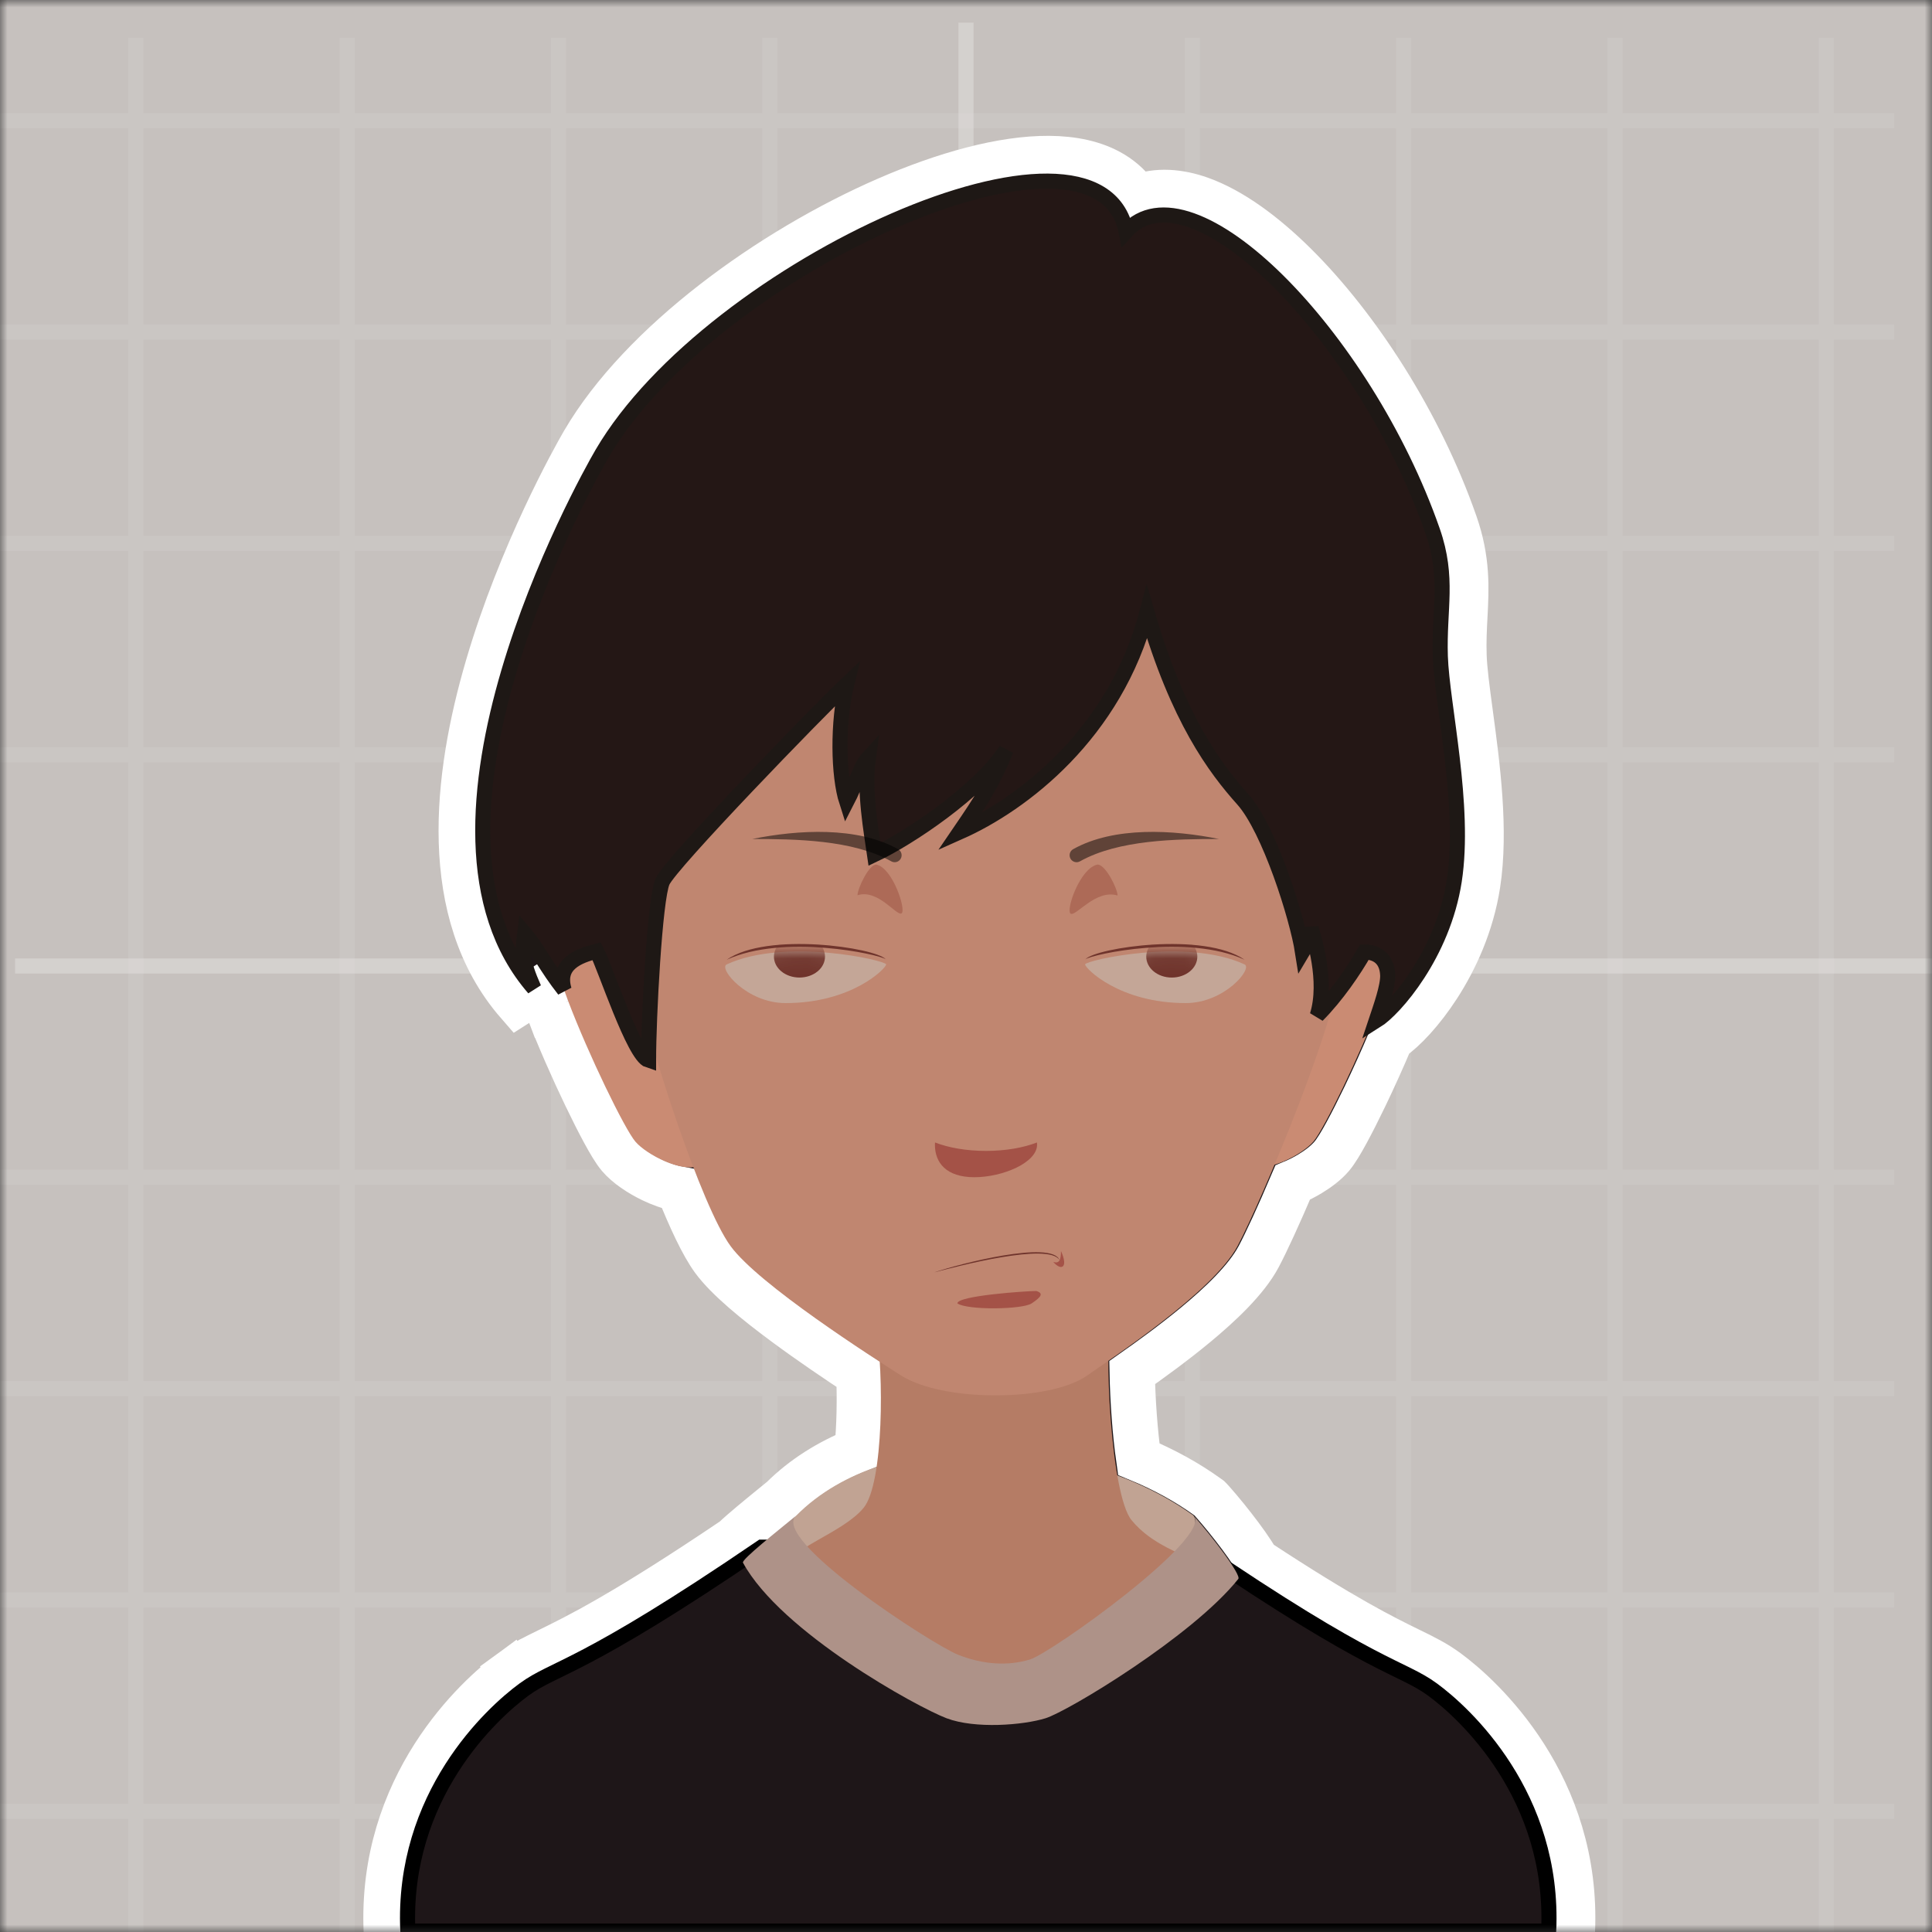 <svg width="128" height="128" viewBox="0 0 128 128" fill="none" xmlns="http://www.w3.org/2000/svg">
<rect x="0" y="0" width="128" height="128" fill="#333333" stroke="none"/>
<g clip-path="url(#clip0_1321_10332)">
<mask id="mask0_1321_10332" style="mask-type:alpha" maskUnits="userSpaceOnUse" x="0" y="0" width="128" height="128">
<path d="M0 0C0 0 40.613 0 64 0C87.387 0 128 0 128 0C128 0 128 40.613 128 64C128 87.387 128 128 128 128C128 128 87.387 128 64 128C40.613 128 0 128 0 128C0 128 0 87.387 0 64C0 40.613 0 0 0 0Z" fill="#C6C1BE"/>
</mask>
<g mask="url(#mask0_1321_10332)">
<path d="M0 0C0 0 40.613 0 64 0C87.387 0 128 0 128 0C128 0 128 40.613 128 64C128 87.387 128 128 128 128C128 128 87.387 128 64 128C40.613 128 0 128 0 128C0 128 0 87.387 0 64C0 40.613 0 0 0 0Z" fill="#C6C1BE"/>
<g opacity="0.5">
<g opacity="0.16">
<line x1="121" y1="2.5" x2="121" y2="130.5" stroke="white"/>
<line x1="107" y1="2.5" x2="107" y2="130.5" stroke="white"/>
<line x1="79" y1="2.5" x2="79" y2="130.5" stroke="white"/>
<line x1="51" y1="2.5" x2="51" y2="130.5" stroke="white"/>
<line x1="93" y1="2.5" x2="93" y2="130.5" stroke="white"/>
<line x1="37" y1="2.5" x2="37" y2="130.5" stroke="white"/>
<line x1="23" y1="2.5" x2="23" y2="130.5" stroke="white"/>
<line x1="9" y1="2.5" x2="9" y2="130.5" stroke="white"/>
<line x1="125.5" y1="106" x2="-2.5" y2="106" stroke="white"/>
<line x1="125.5" y1="120" x2="-2.5" y2="120" stroke="white"/>
<line x1="125.5" y1="92" x2="-2.5" y2="92" stroke="white"/>
<line x1="125.5" y1="36" x2="-2.5" y2="36" stroke="white"/>
<line x1="125.5" y1="78" x2="-2.5" y2="78" stroke="white"/>
<line x1="125.5" y1="50" x2="-2.5" y2="50" stroke="white"/>
<line x1="125.5" y1="22" x2="-2.5" y2="22" stroke="white"/>
<line x1="125.5" y1="8" x2="-2.5" y2="8" stroke="white"/>
</g>
<g opacity="0.5">
<line x1="64" y1="1.5" x2="64" y2="129.5" stroke="white"/>
<line x1="129" y1="64" x2="1" y2="64" stroke="white"/>
</g>
</g>
<path d="M34.318 66.467L35.618 65.639C35.772 65.857 35.938 66.083 36.117 66.315L36.143 66.39C36.197 66.544 36.268 66.742 36.304 66.836L37.525 66.372L36.304 66.836C37.005 68.683 37.959 70.844 38.828 72.65C39.262 73.554 39.681 74.381 40.042 75.044C40.377 75.658 40.728 76.259 41.023 76.606C41.535 77.208 42.393 77.778 43.215 78.171C43.708 78.408 44.317 78.643 44.956 78.763C45.724 80.688 46.537 82.449 47.263 83.443C48.191 84.713 50.131 86.288 52.022 87.687C53.704 88.931 55.505 90.147 56.899 91.063C56.966 92.684 56.935 94.533 56.774 96.097C54.921 96.846 53.226 97.897 51.823 99.291C51.631 99.45 51.406 99.633 51.16 99.833L51.16 99.833L51.16 99.834L51.149 99.842L51.149 99.842L51.099 99.883C50.288 100.543 49.222 101.412 48.626 101.982C41.345 106.897 38.23 108.421 36.383 109.325L36.363 109.335L37.022 110.682L36.363 109.335L36.306 109.363C35.413 109.799 34.677 110.159 33.897 110.73L34.783 111.941L33.897 110.73C31.634 112.386 25.149 118.29 25.593 128.008L25.658 129.439H27.091H102.675H104.108L104.174 128.008C104.618 118.29 98.132 112.386 95.869 110.73C95.089 110.159 94.353 109.799 93.461 109.363L93.403 109.334L93.386 109.326C91.727 108.514 89.054 107.207 83.277 103.406C83.177 103.224 83.069 103.049 82.97 102.897C82.749 102.554 82.474 102.166 82.18 101.771C81.599 100.991 80.903 100.132 80.311 99.464C80.275 99.422 80.238 99.381 80.2 99.343L80.115 99.258L80.017 99.187C78.633 98.188 77.085 97.346 75.444 96.668C75.193 94.896 75.045 92.772 75.009 90.938C76.223 90.086 77.761 88.971 79.196 87.784C80.848 86.418 82.569 84.793 83.385 83.264C83.888 82.321 84.725 80.504 85.641 78.35C86.052 78.178 86.446 77.975 86.798 77.761C87.324 77.444 87.859 77.043 88.23 76.606C88.525 76.259 88.877 75.658 89.211 75.044C89.572 74.381 89.991 73.554 90.426 72.65C90.994 71.469 91.599 70.135 92.145 68.837C93.016 68.251 94.208 66.983 95.268 65.347C96.401 63.597 97.486 61.272 97.902 58.584C98.456 54.998 97.871 50.654 97.432 47.398L97.417 47.285L97.417 47.285L97.407 47.209L97.407 47.209C97.194 45.629 97.025 44.352 96.996 43.436C96.965 42.503 97.007 41.675 97.051 40.83L97.054 40.782C97.148 38.96 97.244 37.1 96.4 34.683C94.07 28.012 89.95 21.662 85.81 17.556C83.751 15.514 81.587 13.925 79.538 13.192C78.137 12.69 76.663 12.562 75.354 13.072C74.938 12.446 74.391 11.928 73.732 11.526C72.526 10.793 71.045 10.511 69.502 10.5C66.424 10.48 62.597 11.54 58.741 13.22C51.045 16.575 42.508 22.731 38.668 29.292C38.023 30.393 34.508 36.704 32.325 44.132C31.233 47.846 30.452 51.913 30.567 55.786C30.681 59.667 31.7 63.459 34.318 66.467Z" fill="#1E1618" stroke="white" stroke-width="3"/>
<path d="M34.712 111.94C36.814 110.402 38.506 110.659 50.454 102.505H79.17C91.118 110.659 92.81 110.402 94.912 111.94C97.015 113.479 103.014 118.966 102.604 127.939H27.02C26.61 118.966 32.609 113.479 34.712 111.94Z" fill="#1E1618" stroke="black"/>
<path d="M52.762 100.403C51.749 101.421 52.044 102.198 51.121 102.864L55.325 105.223L74.966 106.761C77.444 105.77 79.785 101.275 79.067 100.403C71.683 95.07 58.828 94.301 52.762 100.403Z" fill="#C1A393"/>
<path d="M57.223 99.89C58.557 98.249 58.556 90.865 58.044 87.994C63.086 86.917 74.043 85.255 73.633 87.019C73.12 89.224 73.581 99.018 74.966 100.711C76.35 102.403 78.299 102.864 79.735 103.787C81.17 104.71 66.505 112.864 64.197 112.864C61.89 112.864 52.403 104.915 52.25 103.787C52.096 102.659 55.862 101.564 57.223 99.89Z" fill="#B57C65"/>
<path d="M90.963 63.483C89.733 62.816 88.041 63.226 87.579 64.406C86.253 68.337 81.52 76.677 82.759 77.225C83.918 77.738 86.297 76.481 87.015 75.636C87.733 74.79 90.11 69.898 91.476 66.303C91.983 64.97 92.194 64.149 90.963 63.483Z" fill="#CA8B73"/>
<path d="M38.147 63.483C39.378 62.816 41.07 63.226 41.532 64.406C42.858 68.337 47.591 76.677 46.352 77.225C45.193 77.738 42.814 76.481 42.096 75.636C41.378 74.79 39.001 69.898 37.635 66.303C37.128 64.97 36.917 64.149 38.147 63.483Z" fill="#CA8B73"/>
<path d="M48.403 82.558C46.454 79.892 43.07 69.38 42.506 66.303C41.258 58.304 39.081 41.71 40.352 39.331C41.942 36.356 55.325 28.819 61.479 28.614C67.632 28.408 83.939 31.639 85.528 33.947C87.118 36.254 88.913 59.483 88.913 63.226C88.913 66.97 83.554 79.626 81.99 82.558C80.349 85.635 73.529 90.059 72.042 91.122C69.601 92.865 62.504 92.916 59.684 91.122C57.826 89.939 50.265 85.107 48.403 82.558Z" fill="#C08670"/>
<path d="M35.378 65.483C26.097 54.817 38.66 32.152 39.891 30.049C47.125 17.691 72.76 6.102 74.606 15.332C78.913 10.564 90.4 22.255 94.912 35.177C96.004 38.303 95.323 40.305 95.425 43.484C95.528 46.663 97.117 53.381 96.348 58.355C95.596 63.22 92.4 66.867 91.169 67.636C91.465 66.749 91.965 65.357 91.938 64.611C91.895 63.415 91.094 63.072 90.4 63.072C89.733 64.252 88.554 65.995 87.272 67.277C87.99 64.97 87.015 62.047 86.862 61.483C86.759 62.252 86.605 62.56 86.297 63.072C85.939 60.765 84.093 54.919 82.349 52.971C80.506 50.911 78.042 47.638 75.991 40.561C73.888 48.612 67.735 53.278 63.581 55.124C65.017 53.022 65.786 51.843 66.658 49.689C64.812 52.478 60.214 55.535 57.941 56.611C57.736 55.176 57.223 52.407 57.531 50.202C56.966 50.817 56.761 51.843 56.095 53.125C55.531 51.381 55.479 47.843 56.095 45.33C54.146 47.176 44.403 57.227 43.891 58.406C43.378 59.586 42.968 67.431 42.968 70.251C41.993 69.944 40.096 64.098 39.532 63.021C38.301 63.329 36.865 63.893 37.378 65.585C36.199 64.098 35.635 62.867 34.763 61.842C34.609 63.072 34.558 63.636 35.378 65.483Z" fill="#241715" stroke="#1E1815"/>
<path fill-rule="evenodd" clip-rule="evenodd" d="M59.5 56.26C59.722 56.385 59.801 56.666 59.676 56.889C59.552 57.111 59.27 57.19 59.048 57.065C56.491 55.631 52.658 55.586 49.839 55.586C52.864 54.971 56.796 54.744 59.5 56.26Z" fill="black" fill-opacity="0.5"/>
<path d="M52.044 66.457C49.461 66.457 47.583 64.153 48.147 63.893C52.044 62.098 58.71 63.636 58.71 63.893C58.71 64.149 56.454 66.457 52.044 66.457Z" fill="#C4A697"/>
<mask id="mask1_1321_10332" style="mask-type:alpha" maskUnits="userSpaceOnUse" x="48" y="63" width="11" height="4">
<path d="M52.044 66.457C49.461 66.457 47.583 64.153 48.147 63.893C52.044 62.098 58.71 63.636 58.71 63.893C58.71 64.149 56.454 66.457 52.044 66.457Z" fill="#BF9FDF"/>
</mask>
<g mask="url(#mask1_1321_10332)">
<ellipse cx="52.967" cy="63.38" rx="1.692" ry="1.385" fill="#6F342C"/>
</g>
<path d="M58.684 63.553C58.701 63.565 58.71 63.576 58.71 63.585C58.703 63.575 58.694 63.564 58.684 63.553C58.234 63.222 51.904 61.855 48.147 63.585C50.826 61.714 57.993 62.785 58.684 63.553Z" fill="#6F342C"/>
<path fill-rule="evenodd" clip-rule="evenodd" d="M71.1 56.26C70.878 56.385 70.799 56.666 70.924 56.889C71.049 57.111 71.33 57.19 71.552 57.065C74.109 55.631 77.942 55.586 80.761 55.586C77.736 54.971 73.804 54.744 71.1 56.26Z" fill="black" fill-opacity="0.5"/>
<path d="M78.557 66.457C81.139 66.457 83.018 64.153 82.454 63.893C78.557 62.098 71.89 63.636 71.89 63.893C71.89 64.149 74.147 66.457 78.557 66.457Z" fill="#C4A697"/>
<mask id="mask2_1321_10332" style="mask-type:alpha" maskUnits="userSpaceOnUse" x="71" y="63" width="12" height="4">
<path d="M78.557 66.457C81.139 66.457 83.018 64.153 82.454 63.893C78.557 62.098 71.89 63.636 71.89 63.893C71.89 64.149 74.147 66.457 78.557 66.457Z" fill="#BF9FDF"/>
</mask>
<g mask="url(#mask2_1321_10332)">
<ellipse cx="1.692" cy="1.385" rx="1.692" ry="1.385" transform="matrix(-1 0 0 1 79.326 61.996)" fill="#6F342C"/>
</g>
<path d="M71.916 63.553C71.899 63.565 71.89 63.576 71.89 63.585C71.898 63.575 71.906 63.564 71.916 63.553C72.367 63.222 78.697 61.855 82.454 63.585C79.774 61.714 72.607 62.785 71.916 63.553Z" fill="#6F342C"/>
<path d="M70.928 60.53C71.256 60.766 72.593 58.884 74.042 59.33C74.042 58.884 73.247 57.278 72.718 57.278C71.559 57.501 70.6 60.295 70.928 60.53Z" fill="#AD6A57"/>
<path d="M59.736 60.508C59.428 60.742 58.172 58.871 56.813 59.313C56.813 58.871 57.559 57.278 58.056 57.278C59.144 57.499 60.043 60.275 59.736 60.508Z" fill="#AD6A57"/>
<path fill-rule="evenodd" clip-rule="evenodd" d="M61.948 75.692C61.943 75.741 61.94 75.791 61.94 75.841C61.94 77.03 62.687 77.994 64.556 77.994C66.425 77.994 68.709 77.03 68.709 75.841C68.709 75.791 68.707 75.741 68.701 75.692C67.809 76.039 66.625 76.251 65.325 76.251C64.025 76.251 62.84 76.039 61.948 75.692Z" fill="#A45247"/>
<path d="M68.35 86.353C67.735 86.763 64.094 86.814 63.428 86.353C63.428 85.84 68.001 85.532 68.658 85.532C69.171 85.686 68.966 85.942 68.35 86.353Z" fill="#A45247"/>
<path d="M70.196 83.481C69.478 82.302 63.428 83.891 61.889 84.302C63.53 83.737 69.683 82.148 70.196 83.481Z" fill="#6F342C"/>
<path d="M68.248 109.941C69.671 109.503 80.269 101.919 79.1 100.44C79.089 100.427 79.078 100.415 79.067 100.403C79.079 100.415 79.09 100.427 79.1 100.44C80.381 101.881 82.245 104.353 82.041 104.608C79.016 108.402 70.76 113.376 69.273 113.838C67.786 114.299 64.607 114.556 62.71 113.838C60.79 113.111 51.736 108.146 49.224 103.531C49.112 103.326 51.582 101.377 52.762 100.403C50.953 101.941 61.787 108.966 63.479 109.633C65.171 110.3 66.812 110.382 68.248 109.941Z" fill="#AE9288"/>
<path d="M69.779 83.6C70.292 84.215 70.805 84.01 70.292 82.882C70.292 83.446 70.189 83.754 69.779 83.6Z" fill="#A45247"/>
</g>
</g>
<defs>
<clipPath id="clip0_1321_10332">
<rect width="128" height="128" fill="white"/>
</clipPath>
</defs>
</svg>
